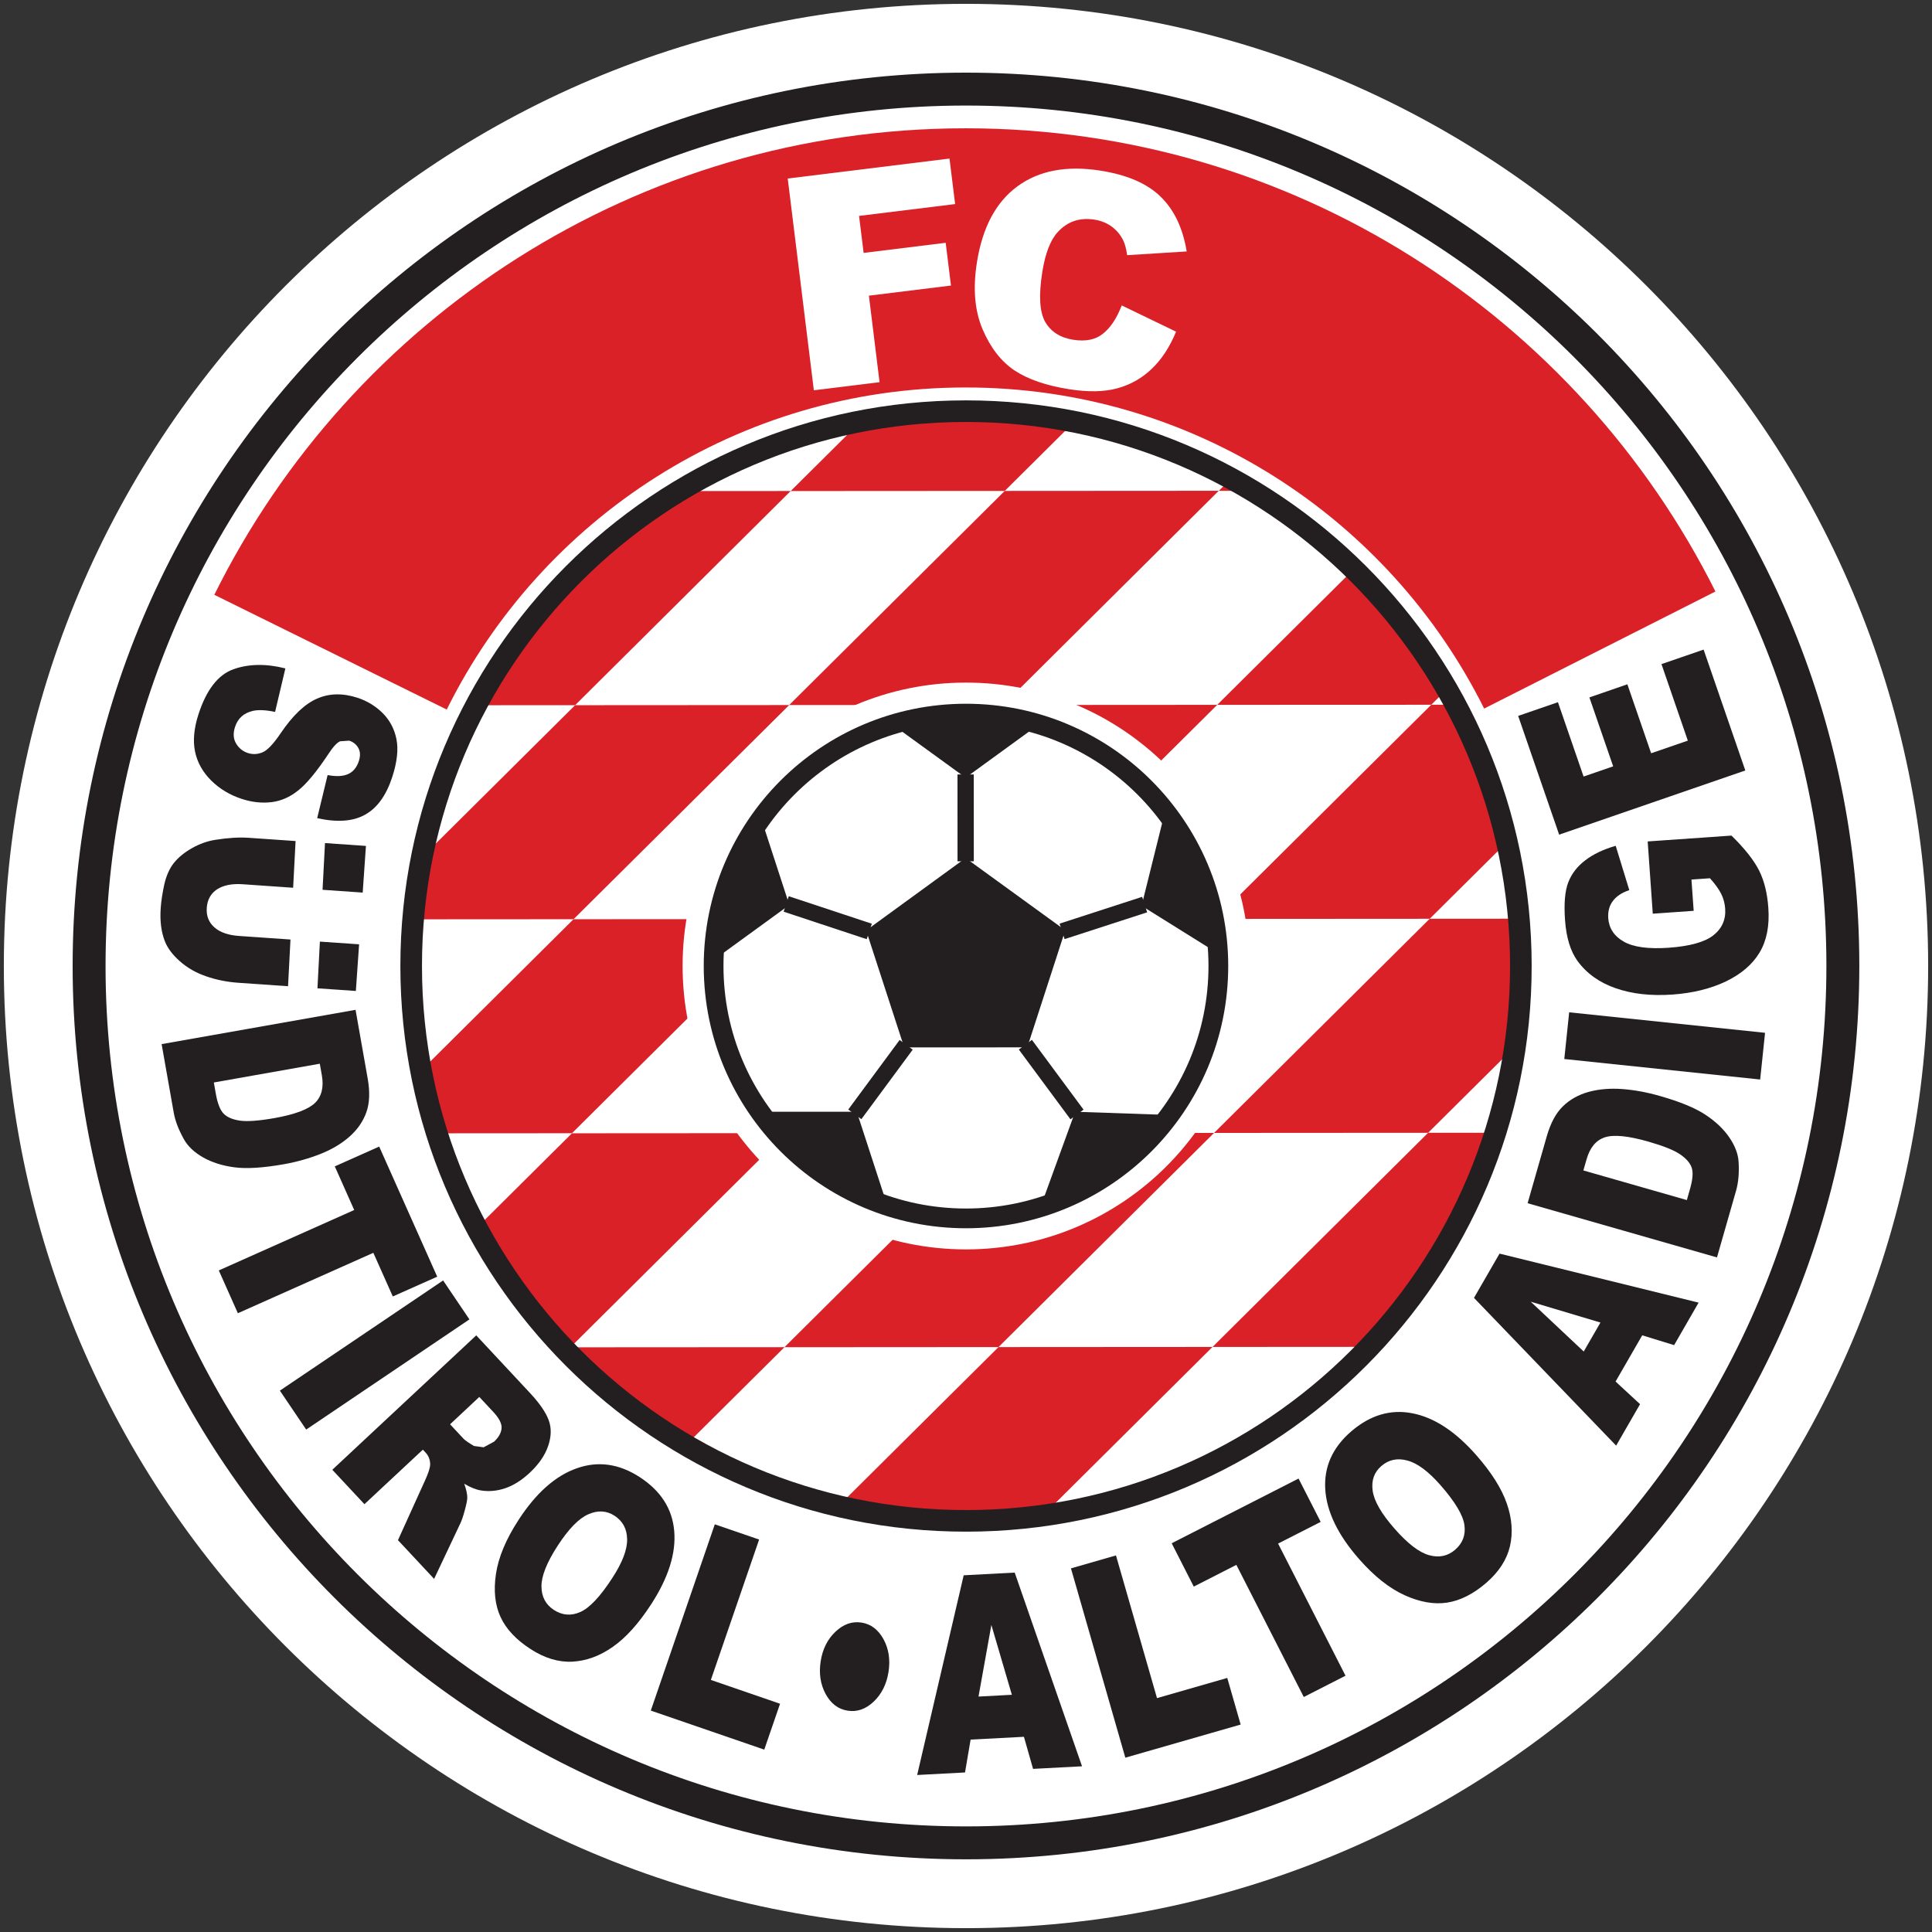 <?xml version="1.0" encoding="UTF-8" standalone="no"?>
<svg
   xmlns:svg="http://www.w3.org/2000/svg"
   xmlns="http://www.w3.org/2000/svg"
   version="1.1"
   width="502.683"
   height="502.683"
   id="svg9087">
  <rect width="100%" height="100%" fill="#333333" stroke="none"/>
  <defs
     id="defs9089">
    <clipPath
       id="clipPath6125-9">
      <path
         d="m 297.905,392.154 c -3.142,-10e-4 -5.688,-2.55 -5.687,-5.692 0.002,-3.142 2.551,-5.689 5.693,-5.686 3.142,10e-4 5.688,2.55 5.686,5.692 -10e-4,3.141 -2.549,5.686 -5.688,5.686 -10e-4,0 -0.003,0 -0.004,0"
         id="path6127-5" />
    </clipPath>
    <clipPath
       id="clipPath6037-0">
      <path
         d="m 297.901,398.972 c -6.908,-0.002 -12.505,-5.605 -12.501,-12.514 0.003,-6.909 5.606,-12.505 12.514,-12.501 6.909,0.002 12.506,5.606 12.502,12.514 -0.003,6.906 -5.603,12.501 -12.508,12.501 -0.003,0 -0.005,0 -0.007,0"
         id="path6039-7" />
    </clipPath>
    <clipPath
       id="clipPath5949-4">
      <path
         d="m 297.898,405.359 c -7.423,-0.004 -13.844,-4.289 -16.93,-10.517 -1.252,-2.527 -1.955,-5.375 -1.954,-8.387 10e-4,-1.194 0.113,-2.362 0.325,-3.496 l 5.992,0.004 c -0.308,1.112 -0.474,2.284 -0.475,3.495 -10e-4,2.082 0.486,4.051 1.352,5.797 2.132,4.302 6.566,7.259 11.693,7.261 5.123,0.003 9.557,-2.946 11.695,-7.239 0.872,-1.749 1.362,-3.72 1.363,-5.806 10e-4,-1.21 -0.164,-2.382 -0.472,-3.495 l 5.993,0.003 c 0.211,1.133 0.322,2.302 0.321,3.497 -10e-4,3.034 -0.717,5.9 -1.99,8.439 -3.102,6.194 -9.506,10.444 -16.903,10.444 -0.003,0 -0.007,0 -0.01,0"
         id="path5951-5" />
    </clipPath>
  </defs>
  <path
     d="m 251.341,501.683 c 138.264,0 250.341,-112.077 250.341,-250.341 C 501.683,113.077 389.605,1 251.341,1 113.077,1 1,113.077 1,251.341 1,389.605 113.077,501.683 251.341,501.683"
     id="path5845"
     style="fill:#ffffff;fill-opacity:1;fill-rule:nonzero;stroke:none" />
  <path
     d="M 23.182,251.457 C 23.113,125.449 125.207,23.252 251.214,23.182 377.222,23.113 479.431,125.207 479.489,251.214 479.558,377.233 377.464,479.431 251.457,479.489 125.449,479.558 23.252,377.464 23.182,251.457"
     id="path5939"
     style="fill:#ffffff;fill-opacity:1;fill-rule:nonzero;stroke:none" />
  <path
     d="M 23.182,251.457 C 23.113,125.449 125.207,23.252 251.214,23.182 377.222,23.113 479.431,125.207 479.489,251.214 479.558,377.233 377.464,479.431 251.457,479.489 125.449,479.558 23.252,377.464 23.182,251.457 z"
     id="path5943"
     style="fill:none;stroke:#231f20;stroke-width:8.564;stroke-linecap:butt;stroke-linejoin:miter;stroke-miterlimit:3.864;stroke-opacity:1;stroke-dasharray:none" />
  <g
     transform="matrix(11.541,0,0,-11.541,-3186.89,4711.63)"
     clip-path="url(#clipPath5949-4)"
     id="g5947">
    <g
       transform="translate(280.968,394.842)"
       id="g5953">
      <path
         d="m 0,0 5.24,-2.587 3,-5.486 c 0,0 8.508,-3.186 8.745,-3.067 0.237,0.118 7.209,1.952 7.209,1.952 l 4.434,6.623 5.214,2.639 7.371,4.449 -4.924,3.444 c 0,0 -3.934,4.106 -4.406,4.402 -0.472,0.296 -5.798,0.953 -5.798,0.953 0,0 -14.697,0.155 -14.905,0.65 -1.783,4.219 -12.992,0.46 -12.992,1.168 -10e-4,0.709 -2.595,-17.015 -2.595,-17.015 l 2.362,2.009"
         id="path5955"
         style="fill:#da2128;fill-opacity:1;fill-rule:nonzero;stroke:none" />
    </g>
  </g>
  <path
     d="m 74.252,173.911 -2.678,11.322 c -2.412,-0.508 -4.34,-0.6 -5.794,-0.265 -2.366,0.554 -3.901,1.939 -4.628,4.166 -0.531,1.65 -0.45,3.082 0.265,4.293 0.727,1.235 1.754,2.066 3.081,2.504 1.27,0.404 2.539,0.346 3.809,-0.185 1.281,-0.531 2.862,-2.204 4.755,-5.02 3.128,-4.605 6.278,-7.594 9.441,-8.956 3.174,-1.396 6.659,-1.466 10.479,-0.231 2.504,0.819 4.686,2.135 6.544,3.959 1.87,1.858 3.07,4.109 3.612,6.752 0.554,2.678 0.196,5.967 -1.062,9.868 -1.558,4.801 -3.912,8.079 -7.052,9.833 -3.128,1.777 -7.294,2.077 -12.499,0.923 L 85.24,201.668 c 2.297,0.427 4.086,0.323 5.39,-0.289 1.293,-0.6 2.204,-1.72 2.735,-3.358 0.439,-1.339 0.392,-2.481 -0.139,-3.416 -0.508,-0.912 -1.293,-1.547 -2.366,-1.893 l -2.366,0.162 c -0.819,0.346 -1.835,1.443 -3.058,3.312 -3.058,4.605 -5.678,7.767 -7.848,9.475 -2.158,1.743 -4.466,2.747 -6.936,3.047 -2.481,0.3 -5.044,0.035 -7.71,-0.831 -3.128,-1.016 -5.794,-2.62 -7.998,-4.801 -2.204,-2.193 -3.612,-4.709 -4.201,-7.536 -0.577,-2.828 -0.277,-6.059 0.9,-9.695 2.066,-6.382 5.101,-10.283 9.083,-11.714 3.993,-1.42 8.506,-1.489 13.526,-0.219"
     id="path5959"
     style="fill:#231f20;fill-opacity:1;fill-rule:nonzero;stroke:none" />
  <path
     d="m 92.511,262.744 3.151,17.843 c 0.623,3.509 0.508,6.452 -0.346,8.829 -0.854,2.389 -2.32,4.501 -4.386,6.325 -2.066,1.824 -4.582,3.324 -7.548,4.501 -2.966,1.177 -6.163,2.077 -9.602,2.689 -5.401,0.946 -9.672,1.212 -12.822,0.785 -3.128,-0.415 -5.84,-1.281 -8.16,-2.597 -2.297,-1.327 -3.947,-2.897 -4.951,-4.709 -1.385,-2.47 -2.262,-4.778 -2.643,-6.913 l -3.151,-17.831 50.458,-8.921 z m -9.302,14.023 -27.572,4.882 0.519,2.931 c 0.439,2.516 1.12,4.236 2.02,5.17 0.912,0.935 2.32,1.535 4.224,1.824 1.916,0.277 4.893,0.058 8.933,-0.646 5.344,-0.946 8.887,-2.274 10.63,-3.959 1.731,-1.697 2.32,-4.097 1.777,-7.202"
     id="path5963"
     style="fill:#231f20;fill-opacity:1;fill-rule:nonzero;stroke:none" />
  <path
     d="m 98.662,298.326 15.096,33.85 -11.553,5.147 -5.067,-11.357 -35.247,15.719 -4.963,-11.137 35.235,-15.719 -5.055,-11.357"
     id="path5967"
     style="fill:#231f20;fill-opacity:1;fill-rule:nonzero;stroke:none" />
  <path
     d="m 115.293,333.157 6.844,10.133 -42.472,28.668 -6.844,-10.133"
     id="path5971"
     style="fill:#231f20;fill-opacity:1;fill-rule:nonzero;stroke:none" />
  <path
     d="m 86.463,382.415 37.451,-34.97 13.873,14.877 c 2.574,2.735 4.224,5.147 4.974,7.179 0.75,2.02 0.704,4.259 -0.139,6.717 -0.819,2.435 -2.424,4.755 -4.801,6.982 -2.077,1.939 -4.189,3.278 -6.348,4.016 -2.135,0.716 -4.224,0.912 -6.278,0.589 -1.304,-0.196 -2.781,-0.785 -4.409,-1.754 0.542,1.489 0.796,2.712 0.796,3.624 0,0.612 -0.219,1.697 -0.646,3.255 -0.415,1.57 -0.808,2.712 -1.154,3.416 l -6.832,14.461 -9.406,-10.076 7.006,-15.454 c 0.912,-1.985 1.373,-3.416 1.373,-4.305 -0.023,-1.189 -0.404,-2.181 -1.166,-3.001 l -0.739,-0.785 -15.2,14.184 -8.356,-8.956 z m 30.642,-11.83 3.497,3.751 c 0.381,0.415 1.293,1.039 2.724,1.893 l 2.516,0.335 2.701,-1.454 c 1.212,-1.131 1.858,-2.297 1.962,-3.485 0.092,-1.2 -0.623,-2.608 -2.135,-4.236 l -3.659,-3.924"
     id="path5975"
     style="fill:#231f20;fill-opacity:1;fill-rule:nonzero;stroke:none" />
  <path
     d="m 134.902,395.491 c 4.547,-7.017 9.602,-11.507 15.154,-13.457 5.54,-1.962 10.999,-1.2 16.377,2.285 5.505,3.578 8.506,8.264 8.991,14.046 0.496,5.771 -1.5,12.107 -5.99,19.032 -3.255,5.02 -6.59,8.725 -9.995,11.091 -3.37,2.378 -6.879,3.659 -10.514,3.855 -3.612,0.185 -7.248,-0.912 -10.918,-3.301 -3.739,-2.424 -6.336,-5.194 -7.779,-8.333 -1.443,-3.128 -1.835,-6.856 -1.189,-11.183 0.646,-4.34 2.597,-9.014 5.863,-14.034 m 10.191,6.694 c -2.816,4.34 -4.224,7.86 -4.213,10.56 0.01,2.701 1.096,4.743 3.232,6.14 2.193,1.42 4.501,1.604 6.913,0.519 2.401,-1.073 5.17,-4.016 8.287,-8.829 2.631,-4.039 3.912,-7.409 3.855,-10.087 -0.035,-2.678 -1.131,-4.72 -3.278,-6.117 -2.066,-1.339 -4.34,-1.466 -6.809,-0.381 -2.481,1.085 -5.147,3.82 -7.987,8.194"
     id="path5979"
     style="fill:#231f20;fill-opacity:1;fill-rule:nonzero;stroke:none" />
  <path
     d="m 185.983,396.611 11.53,3.959 -12.557,36.528 18.004,6.198 -4.109,11.934 -29.523,-10.156"
     id="path5983"
     style="fill:#231f20;fill-opacity:1;fill-rule:nonzero;stroke:none" />
  <path
     d="m 231.179,435.032 c -0.496,3.151 -1.777,5.724 -3.855,7.71 -2.077,1.962 -4.34,2.747 -6.775,2.354 -2.447,-0.381 -4.351,-1.823 -5.724,-4.328 -1.362,-2.528 -1.789,-5.378 -1.293,-8.529 0.496,-3.174 1.777,-5.736 3.855,-7.698 2.066,-1.962 4.328,-2.747 6.775,-2.366 2.447,0.381 4.351,1.835 5.724,4.34 1.362,2.504 1.789,5.344 1.293,8.517"
     id="path5987"
     style="fill:#231f20;fill-opacity:1;fill-rule:nonzero;stroke:none" />
  <path
     d="m 266.414,451.894 -13.873,0.727 -1.454,8.552 -12.453,0.658 12.107,-51.959 13.272,-0.704 17.52,50.401 -12.742,0.669 -2.377,-8.344 z m -3.139,-10.93 -5.332,-18.166 -3.347,18.628"
     id="path5991"
     style="fill:#231f20;fill-opacity:1;fill-rule:nonzero;stroke:none" />
  <path
     d="m 278.648,408.071 11.714,-3.37 10.676,37.128 18.281,-5.251 3.485,12.13 -30.007,8.621"
     id="path5995"
     style="fill:#231f20;fill-opacity:1;fill-rule:nonzero;stroke:none" />
  <path
     d="m 304.858,401.539 33.008,-16.839 5.759,11.276 -11.08,5.644 17.543,34.381 -10.86,5.54 -17.543,-34.381 -11.08,5.655"
     id="path5999"
     style="fill:#231f20;fill-opacity:1;fill-rule:nonzero;stroke:none" />
  <path
     d="m 353.585,405.613 c -5.494,-6.267 -8.414,-12.315 -8.771,-18.143 -0.346,-5.828 1.893,-10.837 6.729,-15.015 4.951,-4.27 10.272,-5.851 15.962,-4.732 5.69,1.108 11.23,4.755 16.642,10.93 3.936,4.49 6.579,8.679 7.917,12.58 1.35,3.866 1.616,7.571 0.808,11.091 -0.819,3.485 -2.874,6.659 -6.175,9.522 -3.358,2.897 -6.752,4.605 -10.168,5.136 -3.393,0.519 -7.086,-0.127 -11.068,-1.927 -3.982,-1.812 -7.94,-4.951 -11.876,-9.441 m 9.245,-7.894 c 3.393,3.878 6.394,6.186 8.979,6.913 2.608,0.727 4.882,0.254 6.798,-1.408 1.974,-1.697 2.781,-3.855 2.412,-6.452 -0.369,-2.585 -2.435,-6.036 -6.198,-10.329 -3.174,-3.612 -6.048,-5.759 -8.644,-6.428 -2.585,-0.716 -4.859,-0.231 -6.786,1.443 -1.858,1.604 -2.608,3.739 -2.239,6.405 0.358,2.666 2.251,5.955 5.678,9.856"
     id="path6003"
     style="fill:#231f20;fill-opacity:1;fill-rule:nonzero;stroke:none" />
  <path
     d="m 427.288,347.434 -6.936,12.026 6.371,5.886 -6.221,10.791 -36.99,-38.444 6.648,-11.518 51.797,12.753 -6.371,11.057 -8.298,-2.551 z m -10.872,-3.324 -18.143,-5.424 13.792,12.961"
     id="path6007"
     style="fill:#231f20;fill-opacity:1;fill-rule:nonzero;stroke:none" />
  <path
     d="m 397.465,313.064 4.986,-17.416 c 0.981,-3.428 2.377,-6.025 4.189,-7.79 1.812,-1.766 4.051,-3.024 6.705,-3.762 2.666,-0.727 5.586,-0.969 8.76,-0.739 3.185,0.242 6.452,0.843 9.81,1.812 5.274,1.5 9.221,3.139 11.864,4.905 2.631,1.743 4.697,3.716 6.198,5.909 1.489,2.204 2.285,4.328 2.389,6.405 0.162,2.816 -0.058,5.274 -0.646,7.363 l -4.986,17.416 -49.27,-14.103 z m 14.507,-8.529 26.926,7.71 0.819,-2.874 c 0.704,-2.447 0.854,-4.293 0.45,-5.528 -0.415,-1.235 -1.42,-2.401 -3.001,-3.485 -1.604,-1.096 -4.374,-2.204 -8.31,-3.335 -5.228,-1.489 -8.991,-1.858 -11.287,-1.108 -2.308,0.762 -3.889,2.666 -4.755,5.701"
     id="path6011"
     style="fill:#231f20;fill-opacity:1;fill-rule:nonzero;stroke:none" />
  <path
     d="m 407.01,275.543 1.27,-12.153 50.966,5.332 -1.27,12.153"
     id="path6015"
     style="fill:#231f20;fill-opacity:1;fill-rule:nonzero;stroke:none" />
  <path
     d="m 440.675,236.984 -10.641,0.75 -1.327,-18.801 21.801,-1.523 c 3.439,3.37 5.84,6.405 7.19,9.095 1.339,2.678 2.135,5.909 2.401,9.706 0.335,4.674 -0.427,8.552 -2.297,11.657 -1.858,3.082 -4.778,5.574 -8.748,7.49 -3.982,1.904 -8.621,3.035 -13.919,3.416 -5.586,0.392 -10.491,-0.162 -14.727,-1.639 -4.27,-1.477 -7.594,-3.855 -9.972,-7.121 -1.835,-2.551 -2.908,-6.082 -3.232,-10.595 -0.312,-4.351 -0.023,-7.629 0.843,-9.856 0.877,-2.239 2.343,-4.143 4.397,-5.701 2.043,-1.581 4.686,-2.851 7.94,-3.797 l 3.543,11.541 c -1.893,0.623 -3.312,1.547 -4.247,2.781 -0.946,1.212 -1.35,2.724 -1.235,4.513 0.196,2.666 1.558,4.709 4.086,6.128 2.504,1.408 6.359,1.927 11.564,1.57 5.54,-0.392 9.429,-1.466 11.691,-3.232 2.251,-1.777 3.289,-4.097 3.082,-6.959 -0.092,-1.362 -0.439,-2.643 -1.039,-3.843 -0.6,-1.2 -1.57,-2.551 -2.92,-4.051 l -4.813,0.335"
     id="path6019"
     style="fill:#231f20;fill-opacity:1;fill-rule:nonzero;stroke:none" />
  <path
     d="m 405.671,217.168 -10.664,-30.896 10.352,-3.566 6.671,19.343 7.698,-2.655 -6.186,-17.935 9.879,-3.416 6.186,17.947 9.545,-3.289 -6.856,-19.909 10.964,-3.774 10.849,31.45"
     id="path6023"
     style="fill:#231f20;fill-opacity:1;fill-rule:nonzero;stroke:none" />
  <path
     d="m 204.957,46.449 42.091,-5.194 1.466,11.841 -24.998,3.082 1.189,9.625 21.351,-2.631 1.373,11.126 -21.351,2.631 2.77,22.505 -17.093,2.112"
     id="path6027"
     style="fill:#ffffff;fill-opacity:1;fill-rule:nonzero;stroke:none" />
  <path
     d="m 291.863,79.469 14.138,6.832 c -1.65,4.005 -3.774,7.236 -6.359,9.695 -2.585,2.458 -5.586,4.143 -9.002,5.055 -3.393,0.923 -7.536,0.993 -12.453,0.219 -5.955,-0.935 -10.699,-2.562 -14.219,-4.882 -3.485,-2.343 -6.267,-5.909 -8.31,-10.71 -2.054,-4.801 -2.551,-10.595 -1.477,-17.404 1.431,-9.083 4.94,-15.673 10.526,-19.782 5.609,-4.12 12.822,-5.482 21.651,-4.086 6.902,1.085 12.107,3.335 15.604,6.752 3.532,3.428 5.794,8.171 6.798,14.265 l -15.488,0.969 c -0.254,-1.754 -0.612,-3.058 -1.062,-3.924 -0.739,-1.454 -1.743,-2.631 -3.001,-3.543 -1.27,-0.912 -2.747,-1.512 -4.443,-1.777 -3.843,-0.6 -7.029,0.473 -9.556,3.243 -1.904,2.054 -3.255,5.54 -4.028,10.445 -0.958,6.082 -0.692,10.41 0.796,12.972 1.489,2.528 3.901,4.063 7.248,4.593 3.232,0.508 5.828,-0.01 7.756,-1.581 1.962,-1.547 3.589,-4.005 4.882,-7.352"
     id="path6031"
     style="fill:#ffffff;fill-opacity:1;fill-rule:nonzero;stroke:none" />
  <g
     transform="matrix(11.541,0,0,-11.541,-3186.89,4711.63)"
     clip-path="url(#clipPath6037-0)"
     id="g6035">
    <g
       transform="translate(289.102,392.353)"
       id="g6041">
      <path
         d="M 0,0 4.826,0.003 -0.035,-4.825 -4.861,-4.828"
         id="path6043"
         style="fill:#da2128;fill-opacity:1;fill-rule:nonzero;stroke:none" />
    </g>
    <g
       transform="translate(298.788,397.184)"
       id="g6045">
      <path
         d="m 0,0 4.825,0.003 -4.86,-4.829 -4.826,-0.002"
         id="path6047"
         style="fill:#da2128;fill-opacity:1;fill-rule:nonzero;stroke:none" />
    </g>
    <g
       transform="translate(308.474,402.014)"
       id="g6049">
      <path
         d="m 0,0 4.825,0.003 -4.86,-4.828 -4.826,-0.003"
         id="path6051"
         style="fill:#da2128;fill-opacity:1;fill-rule:nonzero;stroke:none" />
    </g>
    <g
       transform="translate(289.137,397.179)"
       id="g6053">
      <path
         d="m 0,0 4.825,0.003 -4.86,-4.829 -4.826,-0.002"
         id="path6055"
         style="fill:#da2128;fill-opacity:1;fill-rule:nonzero;stroke:none" />
    </g>
    <g
       transform="translate(298.823,402.009)"
       id="g6057">
      <path
         d="M 0,0 4.826,0.003 -0.035,-4.825 -4.861,-4.828"
         id="path6059"
         style="fill:#da2128;fill-opacity:1;fill-rule:nonzero;stroke:none" />
    </g>
    <g
       transform="translate(289.066,387.528)"
       id="g6061">
      <path
         d="m 0,0 4.825,0.003 -4.86,-4.828 -4.826,-0.003"
         id="path6063"
         style="fill:#da2128;fill-opacity:1;fill-rule:nonzero;stroke:none" />
    </g>
    <g
       transform="translate(298.753,392.358)"
       id="g6065">
      <path
         d="m 0,0 4.825,0.003 -4.86,-4.828 -4.826,-0.003"
         id="path6067"
         style="fill:#da2128;fill-opacity:1;fill-rule:nonzero;stroke:none" />
    </g>
    <g
       transform="translate(308.439,397.189)"
       id="g6069">
      <path
         d="m 0,0 4.825,0.003 -4.86,-4.829 -4.826,-0.002"
         id="path6071"
         style="fill:#da2128;fill-opacity:1;fill-rule:nonzero;stroke:none" />
    </g>
    <g
       transform="translate(289.031,382.702)"
       id="g6073">
      <path
         d="M 0,0 4.826,0.003 -0.035,-4.825 -4.861,-4.828"
         id="path6075"
         style="fill:#da2128;fill-opacity:1;fill-rule:nonzero;stroke:none" />
    </g>
    <g
       transform="translate(298.717,387.533)"
       id="g6077">
      <path
         d="m 0,0 4.825,0.003 -4.86,-4.828 -4.826,-0.003"
         id="path6079"
         style="fill:#da2128;fill-opacity:1;fill-rule:nonzero;stroke:none" />
    </g>
    <g
       transform="translate(308.404,392.363)"
       id="g6081">
      <path
         d="M 0,0 4.826,0.003 -0.035,-4.825 -4.862,-4.828"
         id="path6083"
         style="fill:#da2128;fill-opacity:1;fill-rule:nonzero;stroke:none" />
    </g>
    <g
       transform="translate(288.996,377.877)"
       id="g6085">
      <path
         d="M 0,0 4.826,0.003 -0.035,-4.826 -4.861,-4.828"
         id="path6087"
         style="fill:#da2128;fill-opacity:1;fill-rule:nonzero;stroke:none" />
    </g>
    <g
       transform="translate(298.682,382.707)"
       id="g6089">
      <path
         d="m 0,0 4.825,0.003 -4.86,-4.828 -4.826,-0.003"
         id="path6091"
         style="fill:#da2128;fill-opacity:1;fill-rule:nonzero;stroke:none" />
    </g>
    <g
       transform="translate(308.368,387.538)"
       id="g6093">
      <path
         d="m 0,0 4.825,0.003 -4.86,-4.828 -4.826,-0.003"
         id="path6095"
         style="fill:#da2128;fill-opacity:1;fill-rule:nonzero;stroke:none" />
    </g>
    <g
       transform="translate(298.647,377.882)"
       id="g6097">
      <path
         d="m 0,0 4.825,0.003 -4.86,-4.829 -4.826,-0.002"
         id="path6099"
         style="fill:#da2128;fill-opacity:1;fill-rule:nonzero;stroke:none" />
    </g>
    <g
       transform="translate(308.333,382.713)"
       id="g6101">
      <path
         d="M 0,0 4.826,0.003 -0.035,-4.825 -4.861,-4.828"
         id="path6103"
         style="fill:#da2128;fill-opacity:1;fill-rule:nonzero;stroke:none" />
    </g>
    <g
       transform="translate(308.298,377.887)"
       id="g6105">
      <path
         d="M 0,0 4.826,0.003 -0.035,-4.826 -4.861,-4.828"
         id="path6107"
         style="fill:#da2128;fill-opacity:1;fill-rule:nonzero;stroke:none" />
    </g>
  </g>
  <path
     d="m 106.983,251.422 c -0.046,-79.727 64.55,-144.393 144.289,-144.439 79.727,-0.035 144.393,64.562 144.439,144.289 0.035,79.727 -64.562,144.393 -144.289,144.439 -79.738,0.046 -144.393,-64.562 -144.439,-144.289 z"
     id="path6111"
     style="fill:none;stroke:#231f20;stroke-width:5.621;stroke-linecap:butt;stroke-linejoin:miter;stroke-miterlimit:3.864;stroke-opacity:1;stroke-dasharray:none" />
  <path
     d="m 177.604,251.376 c -0.023,-40.718 32.973,-73.76 73.702,-73.772 40.718,-0.023 73.749,32.973 73.772,73.691 0.023,40.729 -32.973,73.76 -73.702,73.783 -40.718,0.023 -73.749,-32.973 -73.772,-73.702"
     id="path6115"
     style="fill:#ffffff;fill-opacity:1;fill-rule:nonzero;stroke:none" />
  <path
     d="m 185.672,251.376 c -0.023,-36.263 29.361,-65.681 65.635,-65.704 36.263,-0.01 65.681,29.372 65.693,65.635 0.023,36.263 -29.361,65.681 -65.635,65.704 -36.263,0.01 -65.67,-29.372 -65.693,-65.635"
     id="path6119"
     style="fill:#ffffff;fill-opacity:1;fill-rule:nonzero;stroke:none" />
  <g
     transform="matrix(11.541,0,0,-11.541,-3186.89,4711.63)"
     clip-path="url(#clipPath6125-9)"
     id="g6123">
    <g
       transform="translate(304.221,386.436)"
       id="g6129">
      <path
         d="M 0,0 2.058,1.728 1.05,4.219 -1.631,4.03 -2.279,1.423"
         id="path6131"
         style="fill:#231f20;fill-opacity:1;fill-rule:nonzero;stroke:none" />
    </g>
    <g
       transform="translate(304.221,386.436)"
       id="g6133">
      <path
         d="M 0,0 2.058,1.728 1.05,4.219 -1.631,4.03 -2.279,1.423 0,0 z"
         id="path6135"
         style="fill:none;stroke:#231f20;stroke-width:0.12;stroke-linecap:butt;stroke-linejoin:miter;stroke-miterlimit:3.864;stroke-opacity:1;stroke-dasharray:none" />
    </g>
    <g
       transform="translate(299.247,394.928)"
       id="g6137">
      <path
         d="m 0,0 -2.687,-0.001 -0.829,-2.556 2.175,-1.578 2.173,1.58"
         id="path6139"
         style="fill:#231f20;fill-opacity:1;fill-rule:nonzero;stroke:none" />
    </g>
    <g
       transform="translate(299.247,394.928)"
       id="g6141">
      <path
         d="m 0,0 -2.687,-0.001 -0.829,-2.556 2.175,-1.578 2.173,1.58 L 0,0 z"
         id="path6143"
         style="fill:none;stroke:#231f20;stroke-width:0.12;stroke-linecap:butt;stroke-linejoin:miter;stroke-miterlimit:3.864;stroke-opacity:1;stroke-dasharray:none" />
    </g>
    <g
       transform="translate(299.252,384.699)"
       id="g6145">
      <path
         d="M 0,0 -2.687,-0.001 -3.518,2.553 -1.346,4.134 0.829,2.556"
         id="path6147"
         style="fill:#231f20;fill-opacity:1;fill-rule:nonzero;stroke:none" />
    </g>
    <g
       transform="translate(299.252,384.699)"
       id="g6149">
      <path
         d="M 0,0 -2.687,-0.001 -3.518,2.553 -1.346,4.134 0.829,2.556 0,0 z"
         id="path6151"
         style="fill:none;stroke:#231f20;stroke-width:0.12;stroke-linecap:butt;stroke-linejoin:miter;stroke-miterlimit:3.864;stroke-opacity:1;stroke-dasharray:none" />
    </g>
    <g
       transform="translate(300.417,383.126)"
       id="g6153">
      <path
         d="m 0,0 -0.918,-2.525 2.119,-1.653 2.226,1.503 -0.742,2.583"
         id="path6155"
         style="fill:#231f20;fill-opacity:1;fill-rule:nonzero;stroke:none" />
    </g>
    <g
       transform="translate(300.417,383.126)"
       id="g6157">
      <path
         d="M 0,0 -0.918,-2.525 1.201,-4.178 3.427,-2.675 2.685,-0.092 0,0 z"
         id="path6159"
         style="fill:none;stroke:#231f20;stroke-width:0.12;stroke-linecap:butt;stroke-linejoin:miter;stroke-miterlimit:3.864;stroke-opacity:1;stroke-dasharray:none" />
    </g>
    <g
       transform="translate(292.721,383.127)"
       id="g6161">
      <path
         d="M 0,0 2.687,0.001 3.519,-2.553 1.346,-4.134 -0.829,-2.556"
         id="path6163"
         style="fill:#231f20;fill-opacity:1;fill-rule:nonzero;stroke:none" />
    </g>
    <g
       transform="translate(292.721,383.127)"
       id="g6165">
      <path
         d="M 0,0 2.687,0.001 3.519,-2.553 1.346,-4.134 -0.829,-2.556 0,0 z"
         id="path6167"
         style="fill:none;stroke:#231f20;stroke-width:0.12;stroke-linecap:butt;stroke-linejoin:miter;stroke-miterlimit:3.864;stroke-opacity:1;stroke-dasharray:none" />
    </g>
    <g
       transform="translate(290.342,390.426)"
       id="g6169">
      <path
         d="m 0,0 2.687,0.001 0.832,-2.555 -2.173,-1.58 -2.175,1.578"
         id="path6171"
         style="fill:#231f20;fill-opacity:1;fill-rule:nonzero;stroke:none" />
    </g>
    <g
       transform="translate(290.342,390.426)"
       id="g6173">
      <path
         d="M 0,0 2.687,0.001 3.519,-2.554 1.346,-4.134 -0.829,-2.556 0,0 z"
         id="path6175"
         style="fill:none;stroke:#231f20;stroke-width:0.12;stroke-linecap:butt;stroke-linejoin:miter;stroke-miterlimit:3.864;stroke-opacity:1;stroke-dasharray:none" />
    </g>
    <g
       transform="translate(293.861,387.872)"
       id="g6177">
      <path
         d="M 0,0 1.873,-0.62"
         id="path6179"
         style="fill:none;stroke:#231f20;stroke-width:0.367;stroke-linecap:butt;stroke-linejoin:miter;stroke-miterlimit:3.864;stroke-opacity:1;stroke-dasharray:none" />
      <g
         transform="translate(4.045,2.92)"
         id="g6181">
        <path
           d="M 0,0 0.001,-1.959"
           id="path6183"
           style="fill:none;stroke:#231f20;stroke-width:0.367;stroke-linecap:butt;stroke-linejoin:miter;stroke-miterlimit:3.864;stroke-opacity:1;stroke-dasharray:none" />
        <g
           transform="translate(4.036,-2.934)"
           id="g6185">
          <path
             d="M 0,0 -1.861,-0.604"
             id="path6187"
             style="fill:none;stroke:#231f20;stroke-width:0.367;stroke-linecap:butt;stroke-linejoin:miter;stroke-miterlimit:3.864;stroke-opacity:1;stroke-dasharray:none" />
          <g
             transform="translate(-1.525,-4.732)"
             id="g6189">
            <path
               d="M 0,0 -1.164,1.573"
               id="path6191"
               style="fill:none;stroke:#231f20;stroke-width:0.367;stroke-linecap:butt;stroke-linejoin:miter;stroke-miterlimit:3.864;stroke-opacity:1;stroke-dasharray:none" />
            <g
               transform="translate(-5.009,0.003)"
               id="g6193">
              <path
                 d="M 0,0 1.158,1.568"
                 id="path6195"
                 style="fill:none;stroke:#231f20;stroke-width:0.367;stroke-linecap:butt;stroke-linejoin:miter;stroke-miterlimit:3.864;stroke-opacity:1;stroke-dasharray:none" />
            </g>
          </g>
        </g>
      </g>
    </g>
  </g>
  <path
     d="m 185.672,251.376 c -0.023,-36.263 29.361,-65.681 65.635,-65.704 36.263,-0.01 65.681,29.372 65.693,65.635 0.023,36.263 -29.361,65.681 -65.635,65.704 -36.263,0.01 -65.67,-29.372 -65.693,-65.635 z"
     id="path6199"
     style="fill:none;stroke:#231f20;stroke-width:5.136;stroke-linecap:butt;stroke-linejoin:miter;stroke-miterlimit:3.864;stroke-opacity:1;stroke-dasharray:none" />
  <path
     d="m 84.559,219.36 10.653,0.739 -0.843,12.141 -10.445,-0.727"
     id="path6203"
     style="fill:#231f20;fill-opacity:1;fill-rule:nonzero;stroke:none" />
  <path
     d="m 74.945,256.604 -12.834,-0.889 c -3.024,-0.208 -5.851,-0.773 -8.494,-1.697 -2.631,-0.9 -4.894,-2.204 -6.809,-3.901 -1.893,-1.673 -3.185,-3.393 -3.889,-5.147 -0.969,-2.447 -1.339,-5.321 -1.108,-8.633 0.127,-1.916 0.45,-4.005 0.946,-6.255 0.508,-2.227 1.327,-4.074 2.458,-5.517 1.154,-1.454 2.724,-2.747 4.72,-3.878 1.997,-1.131 4.016,-1.847 6.071,-2.17 3.312,-0.531 6.221,-0.704 8.725,-0.531 l 12.176,0.843 -0.635,12.153 -13.111,-0.912 c -2.793,-0.196 -5.02,0.254 -6.682,1.316 -1.639,1.096 -2.528,2.701 -2.678,4.813 -0.15,2.089 0.508,3.786 1.962,5.067 1.466,1.316 3.624,2.066 6.463,2.262 l 13.353,0.923"
     id="path6207"
     style="fill:#231f20;fill-opacity:1;fill-rule:nonzero;stroke:none" />
  <path
     d="m 93.434,245.698 -0.843,12.141 -9.995,-0.692 0.635,-12.153"
     id="path6211"
     style="fill:#231f20;fill-opacity:1;fill-rule:nonzero;stroke:none" />
</svg>
